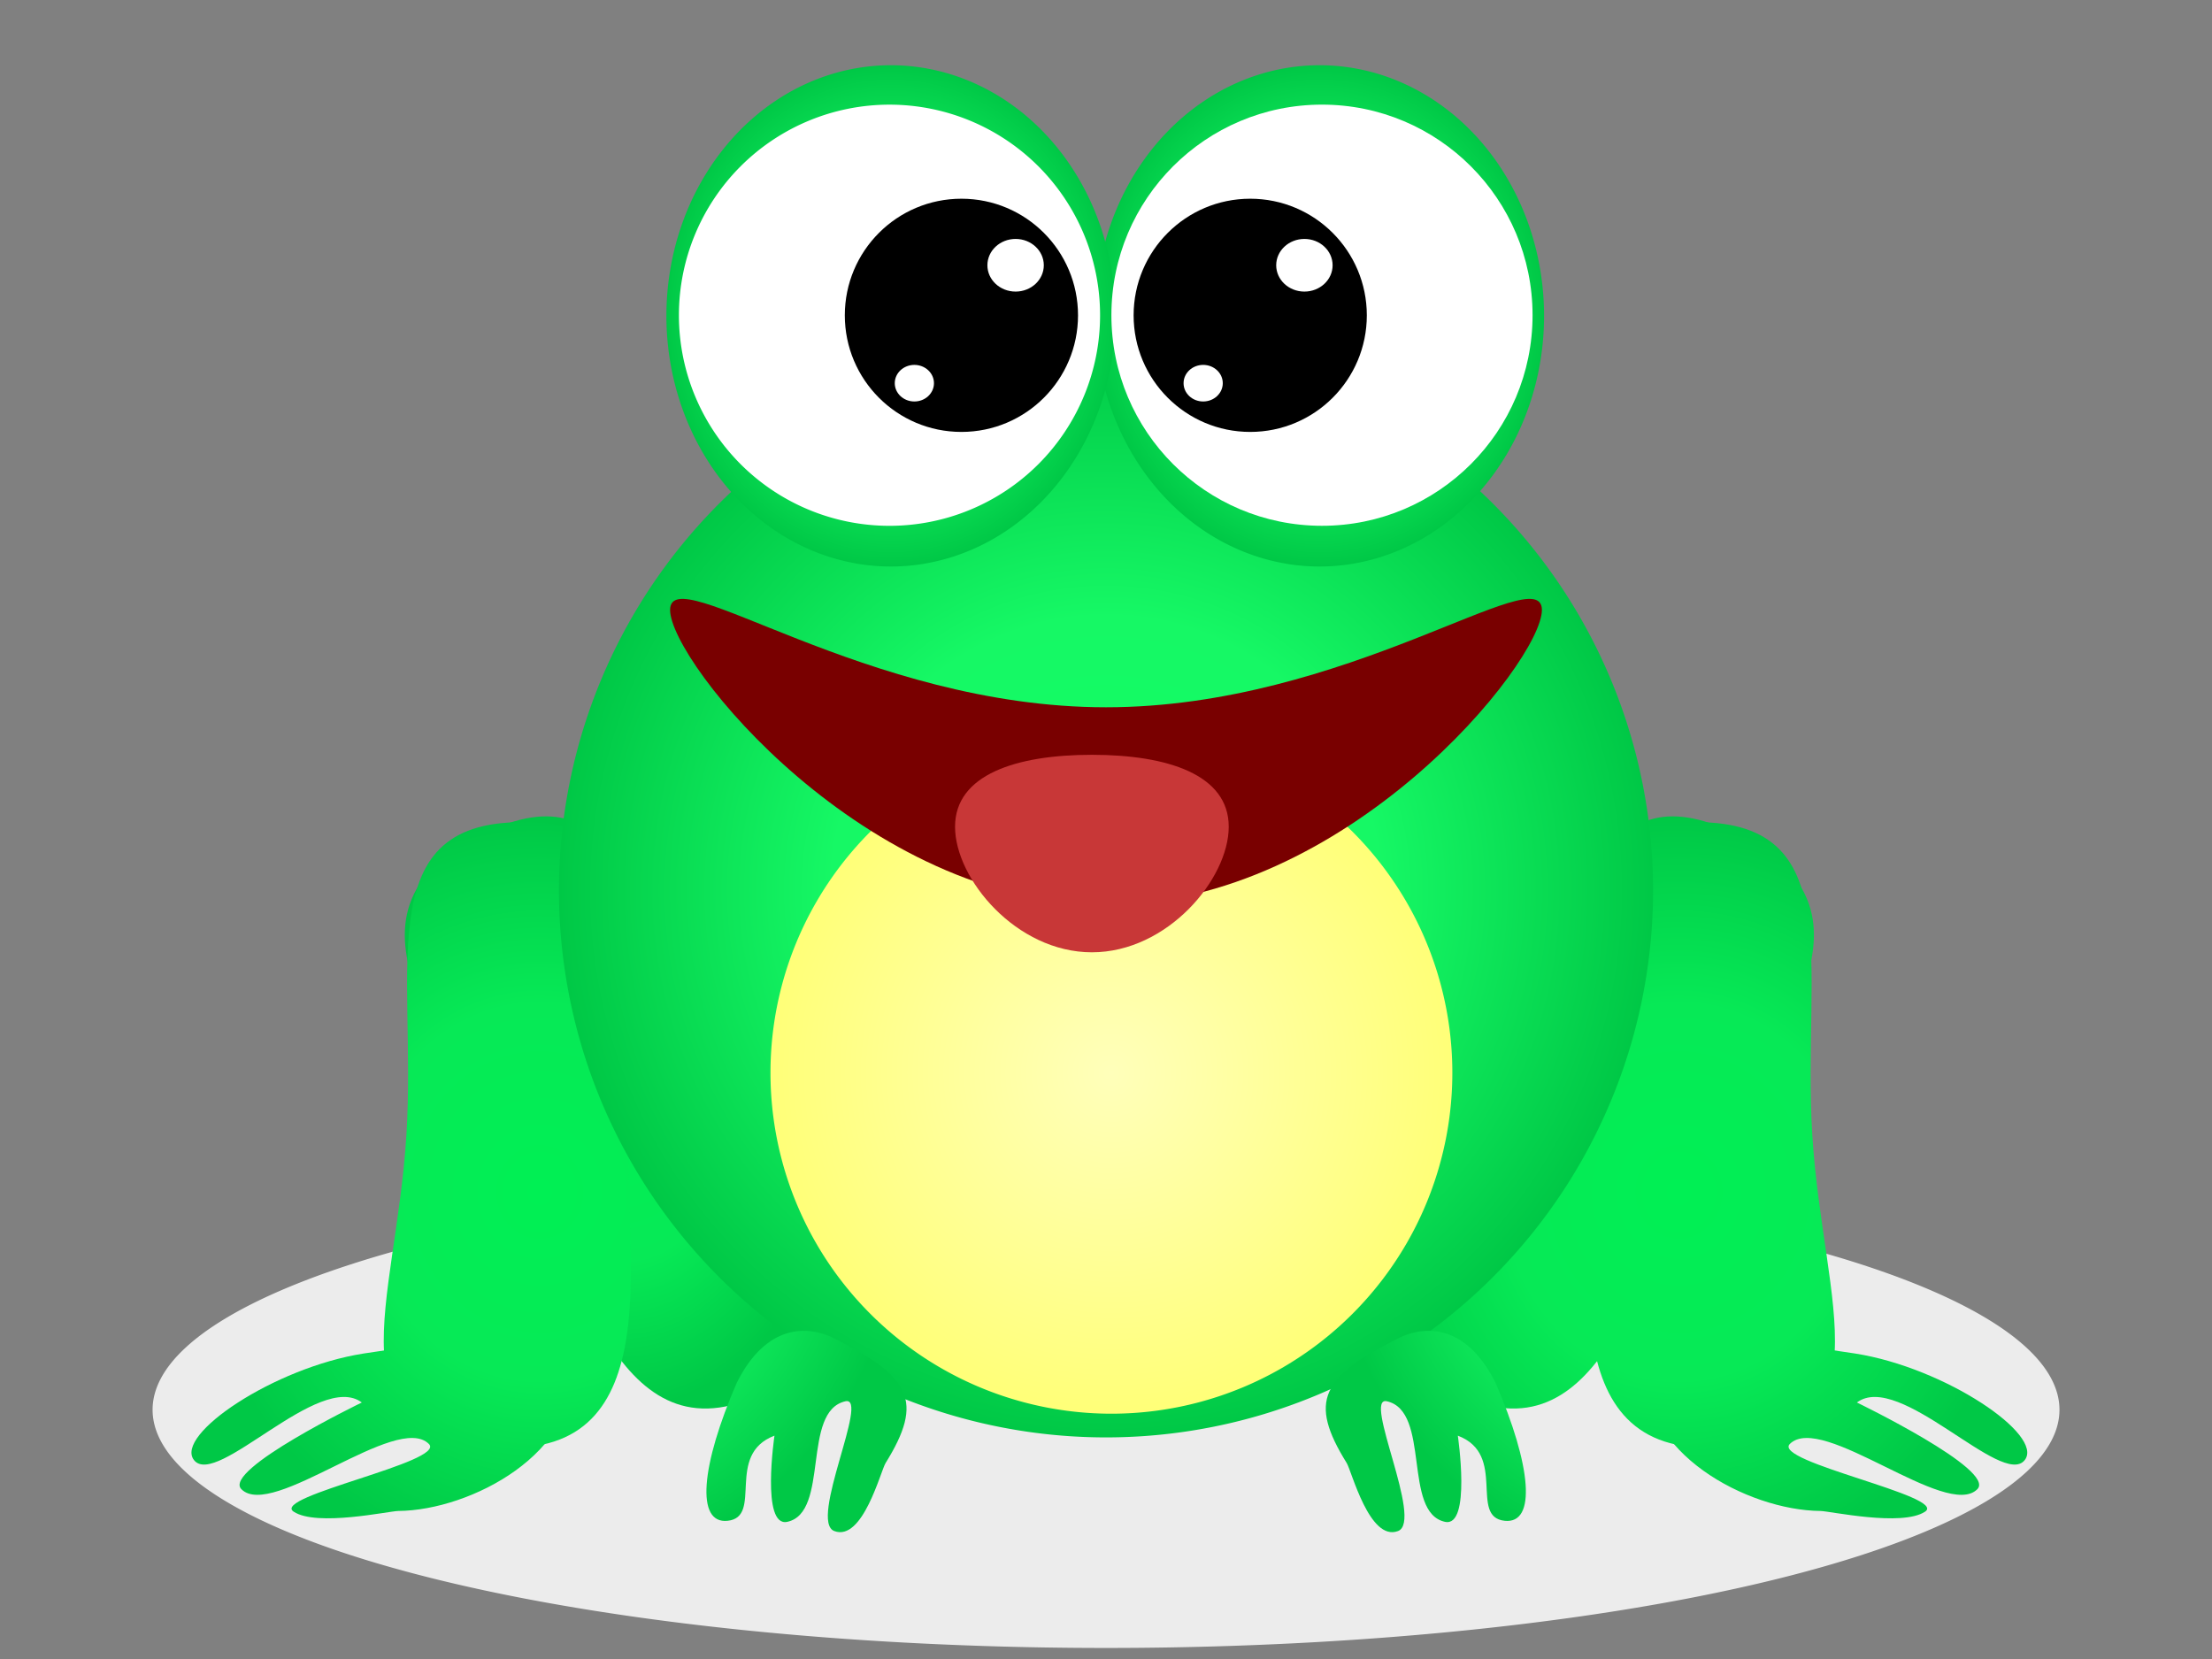 <?xml version="1.0" encoding="UTF-8" standalone="no"?>
<!-- Created with Inkscape (http://www.inkscape.org/) -->

<svg
   xmlns:dc="http://purl.org/dc/elements/1.1/"
   xmlns:cc="http://creativecommons.org/ns#"
   xmlns:rdf="http://www.w3.org/1999/02/22-rdf-syntax-ns#"
   xmlns:svg="http://www.w3.org/2000/svg"
   xmlns="http://www.w3.org/2000/svg"
   xmlns:xlink="http://www.w3.org/1999/xlink"
   xmlns:sodipodi="http://sodipodi.sourceforge.net/DTD/sodipodi-0.dtd"
   xmlns:inkscape="http://www.inkscape.org/namespaces/inkscape"
   width="800px"
   height="600px"
   id="svg2985"
   version="1.1"
   inkscape:version="0.48.2 r9819"
   sodipodi:docname="frog.svg"
   inkscape:export-filename="/Users/luca/Desktop/frog.png"
   inkscape:export-xdpi="90"
   inkscape:export-ydpi="90">
  <rect width="100%" height="100%" fill="#808080" stroke="none"/>
  <defs
     id="defs2987">
    <linearGradient
       id="linearGradient6365">
      <stop
         style="stop-color:#ffffff;stop-opacity:1;"
         offset="0"
         id="stop6367" />
      <stop
         id="stop6375"
         offset="0.5"
         style="stop-color:#f7f7f7;stop-opacity:1;" />
      <stop
         style="stop-color:#f0f0f0;stop-opacity:1;"
         offset="1"
         id="stop6369" />
    </linearGradient>
    <linearGradient
       id="linearGradient6344">
      <stop
         style="stop-color:#ffffba;stop-opacity:1;"
         offset="0"
         id="stop6346" />
      <stop
         style="stop-color:#ffff78;stop-opacity:1;"
         offset="1"
         id="stop6348" />
    </linearGradient>
    <linearGradient
       id="linearGradient6332">
      <stop
         id="stop6334"
         offset="0"
         style="stop-color:#00f054;stop-opacity:1;" />
      <stop
         style="stop-color:#07e956;stop-opacity:1;"
         offset="0.5"
         id="stop6336" />
      <stop
         id="stop6338"
         offset="1"
         style="stop-color:#00c846;stop-opacity:1;" />
    </linearGradient>
    <linearGradient
       id="linearGradient4806">
      <stop
         style="stop-color:#0fff63;stop-opacity:1;"
         offset="0"
         id="stop4808" />
      <stop
         id="stop4814"
         offset="0.5"
         style="stop-color:#16f865;stop-opacity:1;" />
      <stop
         style="stop-color:#00c846;stop-opacity:1;"
         offset="1"
         id="stop4810" />
    </linearGradient>
    <radialGradient
       inkscape:collect="always"
       xlink:href="#linearGradient4806"
       id="radialGradient4812"
       cx="195"
       cy="95"
       fx="195"
       fy="95"
       r="236.667"
       gradientUnits="userSpaceOnUse" />
    <radialGradient
       inkscape:collect="always"
       xlink:href="#linearGradient4806"
       id="radialGradient4822"
       cx="195"
       cy="95"
       fx="195"
       fy="95"
       r="236.667"
       gradientUnits="userSpaceOnUse" />
    <radialGradient
       inkscape:collect="always"
       xlink:href="#linearGradient4806"
       id="radialGradient4830"
       cx="195"
       cy="95"
       fx="195"
       fy="95"
       r="236.667"
       gradientUnits="userSpaceOnUse" />
    <radialGradient
       inkscape:collect="always"
       xlink:href="#linearGradient4806"
       id="radialGradient4838"
       cx="195.215"
       cy="430.868"
       fx="195.215"
       fy="430.868"
       r="125.973"
       gradientTransform="matrix(1,0,0,1.077,0,-32.99)"
       gradientUnits="userSpaceOnUse" />
    <radialGradient
       inkscape:collect="always"
       xlink:href="#linearGradient4806"
       id="radialGradient4846"
       cx="195.215"
       cy="430.868"
       fx="195.215"
       fy="430.868"
       r="125.973"
       gradientTransform="matrix(1,0,0,1.077,0,-32.99)"
       gradientUnits="userSpaceOnUse" />
    <radialGradient
       inkscape:collect="always"
       xlink:href="#linearGradient4806"
       id="radialGradient4848"
       gradientUnits="userSpaceOnUse"
       gradientTransform="matrix(1,0,0,1.077,0,-32.99)"
       cx="195.215"
       cy="430.868"
       fx="195.215"
       fy="430.868"
       r="125.973" />
    <radialGradient
       inkscape:collect="always"
       xlink:href="#linearGradient4806"
       id="radialGradient4850"
       gradientUnits="userSpaceOnUse"
       gradientTransform="matrix(1,0,0,1.077,0,-32.99)"
       cx="195.215"
       cy="430.868"
       fx="195.215"
       fy="430.868"
       r="125.973" />
    <radialGradient
       inkscape:collect="always"
       xlink:href="#linearGradient4806"
       id="radialGradient4852"
       gradientUnits="userSpaceOnUse"
       gradientTransform="matrix(1,0,0,1.077,0,-32.99)"
       cx="195.215"
       cy="430.868"
       fx="195.215"
       fy="430.868"
       r="125.973" />
    <radialGradient
       inkscape:collect="always"
       xlink:href="#linearGradient4806"
       id="radialGradient4854"
       gradientUnits="userSpaceOnUse"
       gradientTransform="matrix(1,0,0,1.077,0,-32.99)"
       cx="195.215"
       cy="430.868"
       fx="195.215"
       fy="430.868"
       r="125.973" />
    <radialGradient
       inkscape:collect="always"
       xlink:href="#linearGradient4806"
       id="radialGradient4857"
       gradientUnits="userSpaceOnUse"
       gradientTransform="matrix(1,0,0,1.077,6.667,-32.99)"
       cx="195.215"
       cy="430.868"
       fx="195.215"
       fy="430.868"
       r="125.973" />
    <radialGradient
       inkscape:collect="always"
       xlink:href="#linearGradient6332"
       id="radialGradient4860"
       gradientUnits="userSpaceOnUse"
       gradientTransform="matrix(1,0,0,1.077,0,-32.99)"
       cx="195.215"
       cy="430.868"
       fx="195.215"
       fy="430.868"
       r="125.973" />
    <radialGradient
       inkscape:collect="always"
       xlink:href="#linearGradient6332"
       id="radialGradient4863"
       gradientUnits="userSpaceOnUse"
       gradientTransform="matrix(1,0,0,1.077,0,-32.99)"
       cx="195.215"
       cy="430.868"
       fx="195.215"
       fy="430.868"
       r="125.973" />
    <radialGradient
       inkscape:collect="always"
       xlink:href="#linearGradient4806"
       id="radialGradient4868"
       gradientUnits="userSpaceOnUse"
       gradientTransform="matrix(1,0,0,1.077,0,-32.99)"
       cx="195.215"
       cy="430.868"
       fx="195.215"
       fy="430.868"
       r="125.973" />
    <radialGradient
       inkscape:collect="always"
       xlink:href="#linearGradient4806"
       id="radialGradient4870"
       gradientUnits="userSpaceOnUse"
       gradientTransform="matrix(1,0,0,1.077,0,-32.99)"
       cx="195.215"
       cy="430.868"
       fx="195.215"
       fy="430.868"
       r="125.973" />
    <radialGradient
       inkscape:collect="always"
       xlink:href="#linearGradient4806"
       id="radialGradient4872"
       gradientUnits="userSpaceOnUse"
       gradientTransform="matrix(1,0,0,1.077,0,-32.99)"
       cx="195.215"
       cy="430.868"
       fx="195.215"
       fy="430.868"
       r="125.973" />
    <radialGradient
       inkscape:collect="always"
       xlink:href="#linearGradient4806"
       id="radialGradient4874"
       gradientUnits="userSpaceOnUse"
       gradientTransform="matrix(1,0,0,1.077,0,-32.99)"
       cx="195.215"
       cy="430.868"
       fx="195.215"
       fy="430.868"
       r="125.973" />
    <radialGradient
       inkscape:collect="always"
       xlink:href="#linearGradient4806"
       id="radialGradient4877"
       gradientUnits="userSpaceOnUse"
       gradientTransform="matrix(-1,0,0,1.077,802.429,-32.99)"
       cx="195.215"
       cy="430.868"
       fx="195.215"
       fy="430.868"
       r="125.973" />
    <radialGradient
       inkscape:collect="always"
       xlink:href="#linearGradient6332"
       id="radialGradient4880"
       gradientUnits="userSpaceOnUse"
       gradientTransform="matrix(-1,0,0,1.077,802.429,-32.99)"
       cx="195.215"
       cy="430.868"
       fx="195.215"
       fy="430.868"
       r="125.973" />
    <radialGradient
       inkscape:collect="always"
       xlink:href="#linearGradient6332"
       id="radialGradient4883"
       gradientUnits="userSpaceOnUse"
       gradientTransform="matrix(-1,0,0,1.077,802.429,-32.99)"
       cx="195.215"
       cy="430.868"
       fx="195.215"
       fy="430.868"
       r="125.973" />
    <radialGradient
       inkscape:collect="always"
       xlink:href="#linearGradient6332"
       id="radialGradient4886"
       gradientUnits="userSpaceOnUse"
       gradientTransform="matrix(-1,0,0,1.077,802.429,-32.99)"
       cx="195.215"
       cy="430.868"
       fx="195.215"
       fy="430.868"
       r="125.973" />
    <radialGradient
       inkscape:collect="always"
       xlink:href="#linearGradient6332"
       id="radialGradient6330"
       cx="225.527"
       cy="402.334"
       fx="225.527"
       fy="402.334"
       r="79.128"
       gradientTransform="matrix(1,0,0,1.353,0,-142.148)"
       gradientUnits="userSpaceOnUse"
       spreadMethod="pad" />
    <radialGradient
       inkscape:collect="always"
       xlink:href="#linearGradient4806"
       id="radialGradient6342"
       gradientUnits="userSpaceOnUse"
       gradientTransform="matrix(-1,0,0,1.077,800.674,-32.99)"
       cx="195.215"
       cy="430.868"
       fx="195.215"
       fy="430.868"
       r="125.973" />
    <radialGradient
       inkscape:collect="always"
       xlink:href="#linearGradient6344"
       id="radialGradient6350"
       cx="195"
       cy="95"
       fx="195"
       fy="95"
       r="236.667"
       gradientUnits="userSpaceOnUse" />
    <radialGradient
       inkscape:collect="always"
       xlink:href="#linearGradient6365"
       id="radialGradient6371"
       cx="388.333"
       cy="220"
       fx="388.333"
       fy="220"
       r="93.333"
       gradientUnits="userSpaceOnUse" />
  </defs>
  <sodipodi:namedview
     id="base"
     pagecolor="#ffffff"
     bordercolor="#666666"
     borderopacity="1.0"
     inkscape:pageopacity="0.0"
     inkscape:pageshadow="2"
     inkscape:zoom="1"
     inkscape:cx="410.19295"
     inkscape:cy="500.58856"
     inkscape:current-layer="layer1"
     inkscape:document-units="px"
     showgrid="false"
     inkscape:window-width="1366"
     inkscape:window-height="720"
     inkscape:window-x="0"
     inkscape:window-y="0"
     inkscape:window-maximized="1" />
  <g
     id="layer1"
     inkscape:label="Layer 1"
     inkscape:groupmode="layer">
    <path
       sodipodi:type="arc"
       style="fill:#ececec;fill-opacity:1;fill-rule:evenodd;stroke:#000000;stroke-width:0;stroke-linecap:butt;stroke-linejoin:miter;stroke-miterlimit:4;stroke-opacity:1;stroke-dasharray:none"
       id="path3946"
       sodipodi:cx="195"
       sodipodi:cy="95"
       sodipodi:rx="236.66667"
       sodipodi:ry="236.66667"
       d="M 431.667,95 A 236.667,236.667 0 1 1 -41.667,95 236.667,236.667 0 1 1 431.667,95 z"
       transform="matrix(1.457,0,0,0.364,115.895,475.282)" />
    <path
       style="fill:url(#radialGradient6330);fill-opacity:1.0;fill-rule:evenodd;stroke:#000000;stroke-width:0;stroke-linecap:butt;stroke-linejoin:miter;stroke-miterlimit:4;stroke-opacity:1"
       d="m 258.574,381.185 c 30.106,54.762 75.065,91.065 20.303,121.171 -54.762,30.106 -69.17,-43.679 -88.304,-77.968 -19.835,-35.544 -75.479,-90.236 -20.717,-120.342 54.762,-30.106 58.613,22.377 88.719,77.139 z"
       id="path3898"
       inkscape:connector-curvature="0"
       sodipodi:nodetypes="ssass" />
    <path
       sodipodi:nodetypes="ssass"
       inkscape:connector-curvature="0"
       id="path3901"
       d="m 146.97,410.738 c 3.924,-62.368 -14.584,-117.111 47.784,-113.187 62.368,3.924 34.998,73.943 32.78,113.147 -2.299,40.639 15.378,116.633 -46.99,112.709 -62.368,-3.924 -37.499,-50.3 -33.575,-112.669 z"
       style="fill:url(#radialGradient4863);fill-opacity:1.0;fill-rule:evenodd;stroke:#000000;stroke-width:0;stroke-linecap:butt;stroke-linejoin:miter;stroke-miterlimit:4;stroke-opacity:1" />
    <path
       id="path3915"
       style="fill:url(#radialGradient4860);fill-opacity:1.0;fill-rule:evenodd;stroke:#000000;stroke-width:0;stroke-linecap:butt;stroke-linejoin:miter;stroke-miterlimit:4;stroke-opacity:1"
       d="m 131.422,489.53 c 47.437,-7.455 74.234,-5.582 75.255,4.869 2.999,30.713 -36.11,51.817 -62.628,52.065 -3.436,0.032 -29.484,5.791 -37.858,0.24 -8.314,-5.51 55.392,-18.036 48.918,-24.479 -11.623,-11.566 -56.698,27.586 -67.818,16.352 -6.881,-6.952 43.567,-31.349 43.567,-31.349 -15.403,-11.534 -52.553,31.114 -60.687,20.845 -7.208,-9.101 28.905,-33.459 61.251,-38.542 z"
       inkscape:connector-curvature="0"
       sodipodi:nodetypes="sssssssss" />
    <path
       sodipodi:nodetypes="ssass"
       inkscape:connector-curvature="0"
       id="path3930"
       d="m 543.855,381.185 c -30.106,54.762 -75.065,91.065 -20.303,121.171 54.762,30.106 69.17,-43.679 88.304,-77.968 19.835,-35.544 75.479,-90.236 20.717,-120.342 -54.762,-30.106 -58.613,22.377 -88.719,77.139 z"
       style="fill:url(#radialGradient4886);fill-opacity:1.0;fill-rule:evenodd;stroke:#000000;stroke-width:0;stroke-linecap:butt;stroke-linejoin:miter;stroke-miterlimit:4;stroke-opacity:1" />
    <path
       style="fill:url(#radialGradient4883);fill-opacity:1.0;fill-rule:evenodd;stroke:#000000;stroke-width:0;stroke-linecap:butt;stroke-linejoin:miter;stroke-miterlimit:4;stroke-opacity:1"
       d="m 655.459,410.738 c -3.924,-62.368 14.584,-117.111 -47.784,-113.187 -62.368,3.924 -34.998,73.943 -32.78,113.147 2.299,40.639 -15.378,116.633 46.99,112.709 62.368,-3.924 37.499,-50.3 33.575,-112.669 z"
       id="path3932"
       inkscape:connector-curvature="0"
       sodipodi:nodetypes="ssass" />
    <path
       sodipodi:nodetypes="sssssssss"
       inkscape:connector-curvature="0"
       d="m 671.008,489.53 c -47.437,-7.455 -74.234,-5.582 -75.255,4.869 -2.999,30.713 36.11,51.817 62.628,52.065 3.436,0.032 29.484,5.791 37.858,0.24 8.314,-5.51 -55.392,-18.036 -48.918,-24.479 11.623,-11.566 56.698,27.586 67.818,16.352 6.881,-6.952 -43.567,-31.349 -43.567,-31.349 15.403,-11.534 52.553,31.114 60.687,20.845 7.208,-9.101 -28.905,-33.459 -61.251,-38.542 z"
       style="fill:url(#radialGradient4880);fill-opacity:1.0;fill-rule:evenodd;stroke:#000000;stroke-width:0;stroke-linecap:butt;stroke-linejoin:miter;stroke-miterlimit:4;stroke-opacity:1"
       id="path3934" />
    <path
       transform="matrix(0.836,0,0,0.836,236.987,242.583)"
       d="M 431.667,95 A 236.667,236.667 0 1 1 -41.667,95 236.667,236.667 0 1 1 431.667,95 z"
       sodipodi:ry="236.66667"
       sodipodi:rx="236.66667"
       sodipodi:cy="95"
       sodipodi:cx="195"
       id="path3875"
       style="fill:url(#radialGradient4812);fill-opacity:1.0;fill-rule:evenodd;stroke:#000000;stroke-width:0;stroke-linecap:butt;stroke-linejoin:miter;stroke-miterlimit:4;stroke-opacity:1;stroke-dasharray:none"
       sodipodi:type="arc" />
    <path
       sodipodi:type="arc"
       style="fill:url(#radialGradient6350);fill-opacity:1.0;fill-rule:evenodd;stroke:#000000;stroke-width:0;stroke-linecap:butt;stroke-linejoin:miter;stroke-miterlimit:4;stroke-opacity:1;stroke-dasharray:none"
       id="path3896"
       sodipodi:cx="195"
       sodipodi:cy="95"
       sodipodi:rx="236.66667"
       sodipodi:ry="236.66667"
       d="M 431.667,95 A 236.667,236.667 0 1 1 -41.667,95 236.667,236.667 0 1 1 431.667,95 z"
       transform="matrix(0.521,0,0,0.521,300.362,338.484)" />
    <path
       sodipodi:nodetypes="cssssssssc"
       inkscape:connector-curvature="0"
       d="m 266.478,500.08 c 10.79,-21.547 25.88,-20.771 35.251,-16.033 27.539,13.925 32.565,22.539 18.566,45.062 -1.814,2.918 -8.252,28.524 -18.569,24.615 -9.327,-3.533 12.939,-48.955 4.029,-46.94 -15.994,3.616 -5.575,40.238 -21.019,43.607 -9.556,2.085 -4.638,-31.168 -4.638,-31.168 -17.992,6.825 -3.93,29.428 -16.959,30.793 -11.547,1.21 -9.7,-19.902 3.339,-49.936 z"
       style="fill:url(#radialGradient4857);fill-opacity:1;fill-rule:evenodd;stroke:#000000;stroke-width:0;stroke-linecap:butt;stroke-linejoin:miter;stroke-miterlimit:4;stroke-opacity:1"
       id="path3909" />
    <path
       sodipodi:type="arc"
       style="fill:url(#radialGradient4822);fill-opacity:1.0;fill-rule:evenodd;stroke:#000000;stroke-width:0;stroke-linecap:butt;stroke-linejoin:miter;stroke-miterlimit:4;stroke-opacity:1;stroke-dasharray:none"
       id="path3873"
       sodipodi:cx="195"
       sodipodi:cy="95"
       sodipodi:rx="236.66667"
       sodipodi:ry="236.66667"
       d="M 431.667,95 A 236.667,236.667 0 1 1 -41.667,95 236.667,236.667 0 1 1 431.667,95 z"
       transform="matrix(0.343,0,0,0.383,410.371,77.85)" />
    <path
       transform="matrix(0.343,0,0,0.383,255.306,77.85)"
       d="M 431.667,95 A 236.667,236.667 0 1 1 -41.667,95 236.667,236.667 0 1 1 431.667,95 z"
       sodipodi:ry="236.66667"
       sodipodi:rx="236.66667"
       sodipodi:cy="95"
       sodipodi:cx="195"
       id="path3871"
       style="fill:url(#radialGradient4830);fill-opacity:1.0;fill-rule:evenodd;stroke:#000000;stroke-width:0;stroke-linecap:butt;stroke-linejoin:miter;stroke-miterlimit:4;stroke-opacity:1;stroke-dasharray:none"
       sodipodi:type="arc" />
    <path
       sodipodi:type="arc"
       style="fill:#ffffff;fill-opacity:1;stroke-width:0;stroke-miterlimit:4;stroke-dasharray:none"
       id="path3786"
       sodipodi:cx="388.33334"
       sodipodi:cy="220"
       sodipodi:rx="93.333336"
       sodipodi:ry="93.333336"
       d="m 481.667,220 a 93.333,93.333 0 1 1 -186.667,0 93.333,93.333 0 1 1 186.667,0 z"
       transform="matrix(0.816,0,0,0.816,4.819,-65.51)" />
    <g
       id="g3818"
       transform="matrix(0.816,0,0,0.816,72.285,-130.8)">
      <path
         transform="matrix(0.608,0,0,0.608,215.931,112.582)"
         d="m 285,308.333 c 0,46.944 -38.056,85 -85,85 -46.944,0 -85,-38.056 -85,-85 0,-46.944 38.056,-85 85,-85 46.944,0 85,38.056 85,85 z"
         sodipodi:ry="85"
         sodipodi:rx="85"
         sodipodi:cy="308.33334"
         sodipodi:cx="200"
         id="path3788"
         style="fill:#000000;fill-opacity:1;stroke-width:0;stroke-miterlimit:4;stroke-dasharray:none"
         sodipodi:type="arc" />
      <path
         transform="translate(5.712,-10.473)"
         d="m 368.333,288.333 c 0,6.443 -5.596,11.667 -12.5,11.667 -6.904,0 -12.5,-5.223 -12.5,-11.667 0,-6.443 5.596,-11.667 12.5,-11.667 6.904,0 12.5,5.223 12.5,11.667 z"
         sodipodi:ry="11.666667"
         sodipodi:rx="12.5"
         sodipodi:cy="288.33334"
         sodipodi:cx="355.83334"
         id="path3814"
         style="fill:#ffffff;fill-opacity:1;stroke-width:0;stroke-miterlimit:4;stroke-dasharray:none"
         sodipodi:type="arc" />
      <path
         sodipodi:type="arc"
         style="fill:#ffffff;fill-opacity:1;stroke-width:0;stroke-miterlimit:4;stroke-dasharray:none"
         id="path3816"
         sodipodi:cx="355.83334"
         sodipodi:cy="288.33334"
         sodipodi:rx="12.5"
         sodipodi:ry="11.666667"
         d="m 368.333,288.333 c 0,6.443 -5.596,11.667 -12.5,11.667 -6.904,0 -12.5,-5.223 -12.5,-11.667 0,-6.443 5.596,-11.667 12.5,-11.667 6.904,0 12.5,5.223 12.5,11.667 z"
         transform="matrix(0.695,0,0,0.695,69.374,129.736)" />
    </g>
    <g
       id="g3831"
       transform="matrix(0.816,0,0,0.816,73.51,-130.8)">
      <path
         sodipodi:type="arc"
         style="fill:#ffffff;fill-opacity:1;stroke-width:0;stroke-miterlimit:4;stroke-dasharray:none"
         id="path3790"
         sodipodi:cx="388.33334"
         sodipodi:cy="220"
         sodipodi:rx="93.333336"
         sodipodi:ry="93.333336"
         d="m 481.667,220 c 0,51.547 -41.787,93.333 -93.333,93.333 -51.547,0 -93.333,-41.787 -93.333,-93.333 0,-51.547 41.787,-93.333 93.333,-93.333 51.547,0 93.333,41.787 93.333,93.333 z"
         transform="translate(107.5,80)" />
      <g
         transform="translate(126.5,0)"
         id="g3823">
        <path
           transform="matrix(0.608,0,0,0.608,215.931,112.582)"
           d="m 285,308.333 c 0,46.944 -38.056,85 -85,85 -46.944,0 -85,-38.056 -85,-85 0,-46.944 38.056,-85 85,-85 46.944,0 85,38.056 85,85 z"
           sodipodi:ry="85"
           sodipodi:rx="85"
           sodipodi:cy="308.33334"
           sodipodi:cx="200"
           id="path3825"
           style="fill:#000000;fill-opacity:1;stroke-width:0;stroke-miterlimit:4;stroke-dasharray:none"
           sodipodi:type="arc" />
        <path
           transform="translate(5.712,-10.473)"
           d="m 368.333,288.333 c 0,6.443 -5.596,11.667 -12.5,11.667 -6.904,0 -12.5,-5.223 -12.5,-11.667 0,-6.443 5.596,-11.667 12.5,-11.667 6.904,0 12.5,5.223 12.5,11.667 z"
           sodipodi:ry="11.666667"
           sodipodi:rx="12.5"
           sodipodi:cy="288.33334"
           sodipodi:cx="355.83334"
           id="path3827"
           style="fill:#ffffff;fill-opacity:1;stroke-width:0;stroke-miterlimit:4;stroke-dasharray:none"
           sodipodi:type="arc" />
        <path
           sodipodi:type="arc"
           style="fill:#ffffff;fill-opacity:1;stroke-width:0;stroke-miterlimit:4;stroke-dasharray:none"
           id="path3829"
           sodipodi:cx="355.83334"
           sodipodi:cy="288.33334"
           sodipodi:rx="12.5"
           sodipodi:ry="11.666667"
           d="m 368.333,288.333 c 0,6.443 -5.596,11.667 -12.5,11.667 -6.904,0 -12.5,-5.223 -12.5,-11.667 0,-6.443 5.596,-11.667 12.5,-11.667 6.904,0 12.5,5.223 12.5,11.667 z"
           transform="matrix(0.695,0,0,0.695,69.374,129.736)" />
      </g>
    </g>
    <path
       style="fill:#790000;fill-opacity:1;stroke-width:0;stroke-miterlimit:4"
       d="m 557.653,220.596 c 0,18.879 -70.584,106.633 -157.653,106.633 -87.069,0 -157.653,-87.754 -157.653,-106.633 0,-18.879 70.584,35.204 157.653,35.204 87.069,0 157.653,-54.083 157.653,-35.204 z"
       id="path3893"
       inkscape:connector-curvature="0"
       sodipodi:nodetypes="sssss" />
    <path
       sodipodi:nodetypes="sssss"
       inkscape:connector-curvature="0"
       id="path3938"
       d="m 444.388,299.004 c 0,18.879 -22.157,45.408 -49.49,45.408 -27.332,0 -49.49,-26.529 -49.49,-45.408 0,-18.879 22.157,-26.02 49.49,-26.02 27.332,0 49.49,7.141 49.49,26.02 z"
       style="fill:#c83737;fill-opacity:1;stroke-width:0;stroke-miterlimit:4" />
    <path
       id="path6340"
       style="fill:url(#radialGradient6342);fill-opacity:1;fill-rule:evenodd;stroke:#000000;stroke-width:0;stroke-linecap:butt;stroke-linejoin:miter;stroke-miterlimit:4;stroke-opacity:1"
       d="m 540.863,500.08 c -10.79,-21.547 -25.88,-20.771 -35.251,-16.033 -27.539,13.925 -32.565,22.539 -18.566,45.062 1.814,2.918 8.252,28.524 18.569,24.615 9.327,-3.533 -12.939,-48.955 -4.029,-46.94 15.994,3.616 5.575,40.238 21.019,43.607 9.556,2.085 4.638,-31.168 4.638,-31.168 17.992,6.825 3.93,29.428 16.959,30.793 11.547,1.21 9.7,-19.902 -3.339,-49.936 z"
       inkscape:connector-curvature="0"
       sodipodi:nodetypes="cssssssssc" />
  </g>
</svg>
